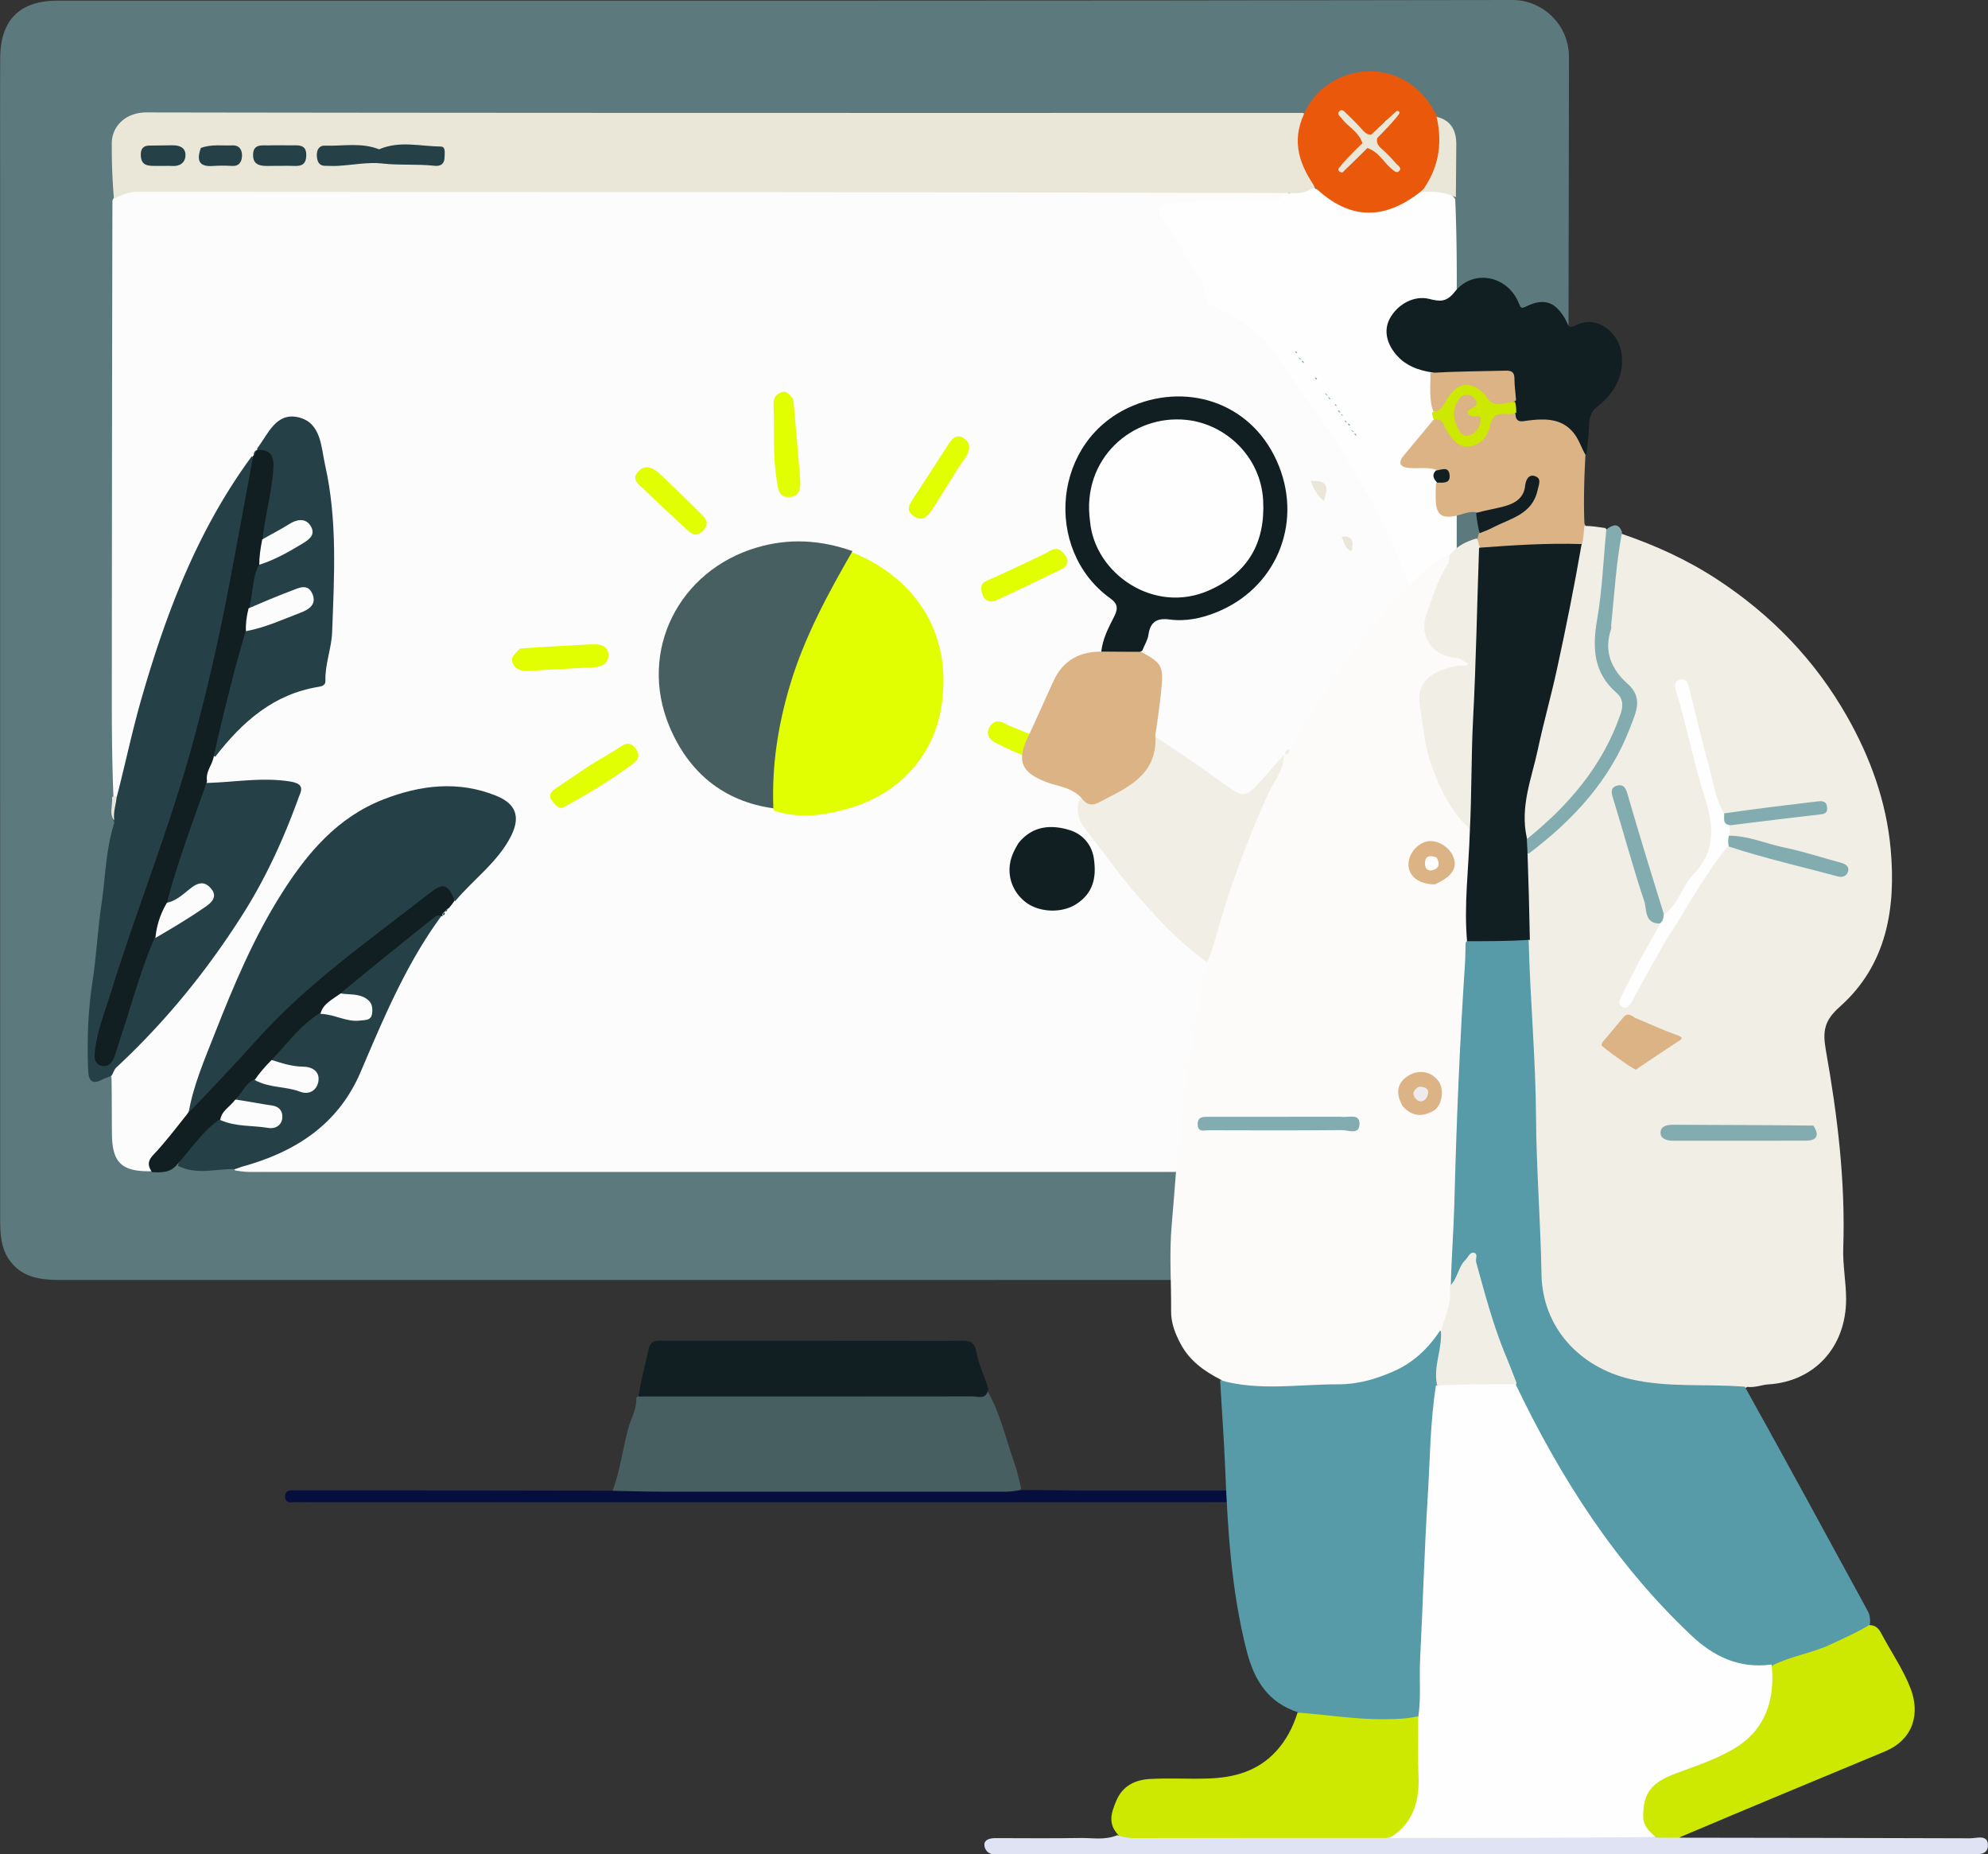 <svg xmlns="http://www.w3.org/2000/svg" width="534" height="498"><rect width="100%" height="100%" fill="#333333" stroke="none"/><path d="M182.2 343.738c-55.473 0-110.505-.008-165.536.004-5.25 0-10.36-.37-13.89-4.996-2.66-3.48-2.735-7.625-2.735-11.762.004-92.886 0-185.773-.004-278.656 0-10.926-.05-21.855.016-32.781C.113 5.32 5.328.172 15.465.172c130.27 0 260.547.07 390.816-.172 7.953-.016 15.188 6.531 15.164 15.348-.25 104.55-.164 209.101-.164 313.652 0 8.938-4.46 13.848-13.355 14.64-1.613.145-3.246.079-4.867.079-73.47.011-146.942.015-220.856.02Zm0 0" style="stroke:none;fill-rule:nonzero;fill:#5c7a7d;fill-opacity:1"/><path d="M295.816 67.996h88.118v193.106h-88.118Zm0 0" style="stroke:none;fill-rule:nonzero;fill:#fcfcfc;fill-opacity:1"/><path d="M164.402 400.742c2.176-5.707 2.856-11.531 4.336-17.117.7-2.637 2.367-5.11 2.168-8.3 2.508-1.919 5.207-1.68 7.852-1.68 25.383-.012 50.762-.012 76.144.003 3.25 0 6.493-.062 10.16-.398 3.649 6.266 5.118 13.172 7.442 19.773.715 2.032 1.2 4.153 1.777 6.586-1.21 3.344-3.883 2.45-6.035 2.454-25.324.066-50.656.042-75.98.042-7.512 0-15.02.008-22.528-.007-1.758-.004-3.558.16-5.336-1.356Zm0 0" style="stroke:none;fill-rule:nonzero;fill:#485f61;fill-opacity:1"/><path d="M265.469 372.883c-.418 3.156-2.645 2.129-4.176 2.129-29.777.047-59.555.023-89.785.027.617-4.21 1.797-8.414 2.707-12.668.597-2.773 2.562-2.297 4.426-2.297 20.433 0 40.867 0 61.304.008 6.032 0 12.059.066 18.082-.02 2.25-.03 3.73.11 4.243 2.989.578 3.25 2.074 6.332 3.199 9.832Zm0 0" style="stroke:none;fill-rule:nonzero;fill:#111f22;fill-opacity:1"/><path d="M163.777 400.344c5.102.097 9.805.258 14.512.261 30.484.02 60.969.012 91.457 0 1.317 0 2.633-.132 4.242-.421 5.875-.102 11.465.105 17.059.113 22.27.023 44.531-.016 66.797-.027 1.031 0 2.074-.07 3.094.035 1.34.14 3.527-.489 3.402 1.629-.11 1.878-2.207 1.484-3.625 1.484-28.16.016-56.324.02-84.488.02l-195.075-.012c-.441 0-.89.047-1.324-.008-1.203-.152-3.078.637-3.234-1.277-.18-2.2 1.754-1.887 3.195-1.891 10.766-.004 21.527 0 32.29.012 17.1.015 34.202.047 51.698.082Zm0 0" style="stroke:none;fill-rule:nonzero;fill:#050e3d;fill-opacity:1"/><path d="M389.176 311.031c-1.86 3.84-5.281 3.703-8.656 3.703-47.352-.004-94.707-.004-142.063-.004-56.945 0-113.887.008-170.828.004-1.469 0-2.942-.109-4.629-.46.352-1.489 1.48-1.837 2.625-2.157 16.715-4.64 27.621-15.328 33.512-31.605 4.316-11.934 10.125-23.168 17.875-33.672.273-.445.379-.621.656-1.059.3-.418.422-.578.95-1.199.546-.605.687-.75 1.038-1.117.79-.797 1.383-1.356 2.117-2.219 3.938-4.613 8.215-8.508 11.766-13.023 2.125-2.696 5.05-5.536 3.336-9.465-1.71-3.922-5.438-5.043-9.398-5.645-20.43-3.113-35.41 5.66-46.934 21.684-11.574 16.094-18.594 34.426-25.367 52.848-1.27 3.453-2.766 6.824-3.766 10.71-1.57 4.735-5.52 7.348-8.078 11.004-1.094 1.559-2.328 2.946-2.7 5.184-7.98.144-10.48-2.3-10.562-10.004-.05-4.871-.023-9.742-.113-15.02-.773-3.156 1.45-4.394 2.934-5.84 10.289-9.988 19.367-20.98 27.504-32.769 7.48-10.844 13.414-22.504 17.976-34.855 1.5-4.055.996-4.97-3.371-5.36-4.543-.402-9.113-.496-13.652.192-1.895.285-3.782.718-5.887-.442-1.512-2.793-.16-4.879 1.16-7.308 4.668-5.774 9.246-11.082 15.422-14.836 3.457-2.098 7.09-3.586 10.918-4.621 2.152-.582 3.156-1.692 3.477-3.895 1.757-11.937 2.82-23.855 1.855-35.98-.617-7.79-.883-15.575-3.309-23.055-2.992-9.223-6.468-9.922-12.964-2.707-.395.441-.75.906-1.305 1.644-.332.45-.465.63-.797 1.075a30.3 30.3 0 0 0-1.137 1.629c-.3.468-.422.652-.742 1.109-11.633 16.45-19.453 34.355-25.488 53.137-3.61 11.238-6.774 22.578-9.07 34.16-.172.879-.465 1.707-1.192 2.715-.613.554-1.047.668-1.816.418-.336-8.317-.434-16.438-.434-24.559.016-45.043.059-90.086.16-135.539 1.25-2.59 3.238-3.363 5.563-3.562 2.058-.176 4.125-.13 6.191-.13 98.254-.003 196.508-.003 294.766.005 2.504 0 5.02-.149 7.886.437 2.485 1.445 2.153 2.656.086 3.523-1.66.7-3.484.454-5.246.485-7.062.12-14.136-.344-21.168.808-2.55.418-3.035 1.313-1.656 3.434 2.414 3.703 4.969 7.32 7.305 11.074 1.394 2.239 2.992 4.45 2.347 7.68-.55.98-1.207 1.293-1.89 1.586-5.59 2.394-7.809 5.34-7.051 11.16 1.121 8.617.871 17.285 2.02 25.95 3.492 26.261 11.14 50.777 25.91 72.991 12.246 18.41 25.531 36.047 38.707 53.774 2.515 3.387 5.761 6.36 6.941 11.012.117 7.402.059 14.511-.328 21.855-3.527-1.05-4.266-4.344-5.93-6.82-15.144-22.52-27.78-46.594-42.722-69.246-8.723-13.223-18.801-25.317-30.34-36.172-3.23-3.043-5.68-2.54-7.27 1.695-2.379 6.328-2.914 12.883-1.976 19.598 2.652 18.914 9.484 36.437 17.668 53.515 1.34 2.793 2.925 5.48 4.105 8.332 1.445 3.489 3.719 4.118 7.067 2.942 4.753-1.676 9.16-4.04 13.57-6.422 1.289-.695 2.437-1.676 4.285-1.918 2.633.46 3.766 2.074 4.465 4.484-2.469 8.723-8.527 14.258-15.461 18.868-1.746 1.164-1.64 1.3-.563 2.742 9.372 12.597 21.5 22.144 34.11 31.175 5.762 4.125 11.992 7.528 17.586 12.344Zm0 0" style="stroke:none;fill-rule:nonzero;fill:#fcfcfc;fill-opacity:1"/><path d="M346.328 51.836c-103.316-.246-206.308-.242-309.3-.313-2.344 0-4.227.696-6.423 1.872a167.123 167.123 0 0 1-.578-14.993c.028-4.41 3.645-8.222 9.336-8.21 103.367.175 206.727.128 310.5.132.48.125.645.266.621.367-1.582 7.07.25 13.622 2.938 20.38-2.176 2.21-4.438 2.007-7.094.765Zm0 0" style="stroke:none;fill-rule:nonzero;fill:#eae7d9;fill-opacity:1"/><path d="M344.754 52.21c2.402-.71 4.832.255 7.273-1.444 1.532-.442 2.457.449 3.438 1.187 7.918 5.98 15.836 6.48 23.758.008.484-.395 1.027-.676 1.93-1.066 3.656-.465 7.046-1.2 9.742 2.593.28 7.02.418 14.047.414 21.075.003 44.8-.02 89.605-.075 134.863-3.308-1.016-2.59-4.363-2.89-7.082-2.813-25.574-9.188-49.828-22.453-71.938-.887-1.437-1.45-2.676-2.293-4.09-.262-.441-.364-.62-.782-1.296l-.765-1.22a15.616 15.616 0 0 1-.543-.964 15.926 15.926 0 0 0-.656-1.152c-.375-.586-.473-.727-.707-1.079a13.85 13.85 0 0 1-.497-.886 13.74 13.74 0 0 0-.609-1.067c-.262-.406-.539-.797-.668-.996a17.2 17.2 0 0 1-.488-.812 4.937 4.937 0 0 0-.844-1.121 8.524 8.524 0 0 1-.96-1.094c-.247-.344-.345-.488-.755-1.047a24.501 24.501 0 0 1-1.082-1.527c-.62-1.047-1.074-1.868-1.762-2.88a16.265 16.265 0 0 0-1.082-1.347c-1-1.11-1.636-2.14-2.441-3.418-.266-.426-.367-.594-.793-1.258-.43-.656-.539-.824-.812-1.23-.278-.41-.387-.574-.668-.984a17.491 17.491 0 0 0-1.168-1.403c-5.082-9.11-12.395-14.504-21.47-17.933.153-4.25-2.066-7.094-3.862-10.102-2.465-4.129-4.883-8.3-7.543-12.273-2.22-3.313-1.637-4.11 2.093-4.57 8.91-1.106 17.825-.774 26.743-.887 1.148-.016 2.488.382 3.277-1.56Zm0 0" style="stroke:none;fill-rule:nonzero;fill:#fefefe;fill-opacity:1"/><path d="M31.36 214.05c2.312-8.933 4.124-17.655 6.574-26.198 6.644-23.157 15.132-45.516 29.707-65.329 1.457.97 1.277 2.305 1.046 3.618-4.05 22.777-8.41 45.476-14.226 67.89-6.387 24.59-15.86 48.153-23.398 72.356a368.21 368.21 0 0 0-3.711 12.738c-.438 1.613-1.473 4.121.507 4.664 1.973.543 2.414-2.21 2.891-3.762a807.345 807.345 0 0 1 7.57-23.582c.473-1.398.883-2.816 2-4.27 4.153-2.8 8.125-5.292 11.989-7.956.968-.664 1.996-1.254 2.765-2.164.715-.848 1.086-1.817.336-2.793-.789-1.028-1.816-.727-2.785-.246-1.184.597-2.21 1.437-3.352 2.105-1.359.793-2.62 2.027-4.632.93-1.196-2.578.07-4.598.773-6.637 2.5-7.242 5.148-14.437 7.465-21.746.402-1.277.937-2.488 2.437-3.398 7.805-.188 15.18-1.625 22.778-.36 4.07.676 2.676 2.73 2.113 4.285-3.96 10.97-8.766 21.54-15.043 31.422-9.594 15.121-20.8 28.88-33.926 41.067-.504.468-.73 1.238-1.222 2.144-.961.55-1.848.719-2.61 1.117-2.445 1.282-3.574.489-3.699-2.16-.375-8.035-.09-16.012 1.113-23.992 1.07-7.063 1.438-14.23 2.477-21.297 1.043-7.062 1.105-14.289 3.398-21.504-.566-2.504-.652-4.62.664-6.941Zm358.226 97.06c-11.582-6.239-22.063-13.868-32.246-21.926-7.727-6.114-14.559-13.114-20.723-20.774-1.21-1.508-2.316-2.598.653-4.285 6.953-3.941 12.199-9.766 15.613-17.418 2.558-.512 3.265 1.379 4.285 2.711 10.531 13.77 19.844 28.371 29.187 42.953 1.563 2.438 4.055 4.352 4.56 7.777-.044 3.786 1.241 7.473-1.33 10.961Zm-270.879-65.313c-9.629 13.035-15.656 27.656-21.883 42.187-6.035 14.079-17.55 21.41-31.742 25.317-.562.148-1.086.43-1.965.664-5.238-.086-10.226 1.629-15.34-.86 1.782-5.835 5.817-9.878 11.121-13.093 3.852.949 7.465 1.324 11.106 1.508 1.562.078 3.691.597 3.933-1.532.235-2.031-1.972-2.172-3.476-2.558-2.113-.54-4.309-.723-6.629-1.715-.723-3.215 1.227-4.758 3.734-6.235 4.032.543 8.032 1.329 11.97 2.356 1.741.445 3.91.781 4.335-1.578.39-2.145-1.73-2.367-3.3-2.719-2.434-.543-4.97-.758-7.325-2.488-.629-1.13-.5-2.035.129-2.676 3.73-3.8 6.953-8.152 11.945-11.016 3.184-.484 5.711 1.082 8.453 1.317 1.637.137 3.965.898 4.368-1.473.379-2.21-1.84-2.621-3.551-3.047-.707-.172-1.438-.261-2.39-.715-1.5-1.945-.15-2.91.98-3.808 7.257-5.801 14.8-11.227 21.836-17.301 1.02-.875 2.18-1.586 3.691-.535Zm0 0" style="stroke:none;fill-rule:nonzero;fill:#254147;fill-opacity:1"/><path d="M381.73 51.375c-9.988 7.926-19.226 7.64-28.277-.84-4.367-6.16-6.617-12.414-3.203-19.875 5.879-13.941 27.156-16.703 35.473.086 3.816 7.133 2.214 15.516-3.993 20.629Zm0 0" style="stroke:none;fill-rule:nonzero;fill:#ea580c;fill-opacity:1"/><path d="M85.93 272.05c-5.176 3.231-8.535 7.93-12.621 12.235-1.121 2.45-2.547 4.27-4.95 5.578-2.379 1.051-3.097 3.285-4.746 5.035-.593 2.676-2.617 3.891-4.441 5.579-4.817 3.285-7.719 8.007-11.574 12.226-1.828 2.258-4.102 2.215-6.762 2.082-1.168-1.664-1.238-2.969.305-4.594 3.214-3.375 6.047-7.117 9.129-10.996 5.042-7.648 11.542-13.652 17.406-20.215 13.926-15.57 30.969-27.476 47.304-40.203 3.832-2.984 6.297-1.937 7.172 3.059-.586.8-.972 1.36-1.57 2.05-.496.243-.746.407-1.023.844-.059.215-.227.07-.149.149-.258.156-.527.332-.594.84.125.219.07.344.012.375-.976-.559-1.707-.114-2.426.457-8.156 6.535-16.32 13.062-24.547 19.883-1.34 2.671-3.503 4.07-5.925 5.617Zm0 0" style="stroke:none;fill-rule:nonzero;fill:#111f22;fill-opacity:1"/><path d="M381.797 51.582c4.355-5.875 5.89-12.46 4.086-20.203 3.887.883 5.36 3.7 5.293 7.621-.074 4.52-.031 9.043-.117 13.984-2.778-1.324-5.758-1.687-9.262-1.402ZM31.344 213.754c-.055 2.062-.996 4.027-.66 6.527-1.403-1.578-.434-3.765-.57-6.183.386-.364.695-.356 1.23-.344Zm0 0" style="stroke:none;fill-rule:nonzero;fill:#eae7d9;fill-opacity:1"/><path d="M122.254 242.023c-2.016-4.742-3.149-5.07-6.984-2.066-16.008 12.516-32.75 24.16-46.426 39.438-5.864 6.55-11.922 12.925-18.18 19.445 1.258-7.36 4.29-14.309 7.035-21.3 5.094-12.966 10.492-25.83 18-37.661 6.871-10.832 14.95-20.399 27.313-25.2 9.949-3.867 20.097-5.097 30.304-.96 5.29 2.148 6.524 5.648 3.985 10.742-3.504 7.012-9.992 11.531-15.047 17.562Zm0 0" style="stroke:none;fill-rule:nonzero;fill:#254147;fill-opacity:1"/><path d="M228.895 148.313c17.851 7.242 27.25 22.906 23.863 42.125-2.121 12.003-10.63 23.085-26.285 27.09-6.141 1.57-12.133 2.238-18.532.21-2.214-4.617-1.59-9.3-1.101-13.718 2.18-19.68 9.476-37.543 20.101-54.133.403-.617.954-1.117 1.954-1.575Zm0 0" style="stroke:none;fill-rule:nonzero;fill:#e1ff01;fill-opacity:1"/><path d="M228.992 148c-6.691 11.598-13.015 23.281-16.836 36.145-3.148 10.601-4.883 21.406-4.422 32.933-13.558-1.879-22.875-9.805-27.976-22.125-8.352-20.187 2.617-41.758 23.539-47.918 8.648-2.539 17.035-2.07 25.695.965Zm0 0" style="stroke:none;fill-rule:nonzero;fill:#485f61;fill-opacity:1"/><path d="M69.281 121.11c-.199-.422-.25-.614-.172-.712 2.926-3.87 5.059-9.765 11.086-8.324 6.118 1.465 6.047 8.031 7.137 12.844 3.332 14.777 2.438 29.828 1.887 44.82-.164 4.418-1.957 8.617-1.805 13.094.04 1.102-.8 1.453-1.746 1.606-12.117 1.921-20.52 9.324-27.86 18.804-1.406-.8-1.34-2.004-1.038-3.148 2.503-9.66 4.878-19.352 7.148-29.063.129-.57.547-1.035 1.168-1.73 3.527-1.98 7.238-2.528 10.621-3.985 1.352-.59 2.707-1.175 4.031-1.816 1.317-.64 3.11-1.344 2.477-3.11-.695-1.937-2.485-.921-3.82-.535-1.418.407-2.707 1.165-4.07 1.711-2.313.922-4.563 2.118-7.423 1.649-1.093-4.078-.144-7.664 1.567-11.43 3.476-2.578 7.504-3.422 10.781-5.707 1.27-.883 3.543-1.66 2.719-3.469-.977-2.136-3.012-.84-4.614-.191-2.253.91-4.117 3.008-7.093 1.988-.559-4.738.535-9.02 1.328-13.36.62-3.425 1.61-7.108-2.309-9.937Zm0 0" style="stroke:none;fill-rule:nonzero;fill:#254147;fill-opacity:1"/><path d="M66.05 169.309c-1.952 6.425-3.554 12.699-5.128 18.984-1.192 4.762-2.348 9.535-3.469 14.66-.355 2.484-2.289 4.14-1.836 6.86-3.746 10.707-7.672 21.019-10.633 32.015-.011 3.766-1.449 6.688-3.336 9.781-3.8 8.758-6.156 17.68-9.043 26.422-.644 1.946-1.207 3.922-1.914 5.848-.535 1.469-1.515 2.68-3.253 2.375-1.833-.324-2.145-1.86-2-3.434.53-5.754 2.742-11.074 4.425-16.515 6.875-22.2 15.637-43.793 21.77-66.211a549.715 549.715 0 0 0 9.55-41.067c2.301-11.941 4.47-23.906 6.758-36.218-.007-.371.016-.336 0-.348.434-.324.477-.84.832-1.438.204-.136.215-.222.258-.21 3.492-.149 4.63 1.515 4.406 4.886-.402 6.14-2.039 12.067-2.847 18.489 1.058 2.75.457 4.98-.942 7.37-1.945 3.57-1.597 7.356-2.609 11.208.527 2.453.754 4.507-.988 6.543Zm207.52 57.117c3.914-4.852 9.035-4.965 13.825-3.473 3.171.988 5.867 3.649 6.437 7.64.719 5.032-.152 9.247-4.738 12.208-3.977 2.566-10.266 2.293-13.938-.797-3.754-3.156-4.992-8.078-3.136-12.586.386-.945.863-1.848 1.55-2.992Zm0 0" style="stroke:none;fill-rule:nonzero;fill:#111f22;fill-opacity:1"/><path d="M213.086 107.203c.637 6.988 1.238 13.977 1.8 20.969.188 2.414.325 5.168-2.972 5.312-3.012.13-2.922-2.507-3.293-4.734-1.11-6.57-.531-13.195-.84-19.785-.062-1.36.121-2.582 1.516-3.383 1.808-1.031 2.676.273 3.789 1.621Zm-54.344 98.152c2.883-1.77 5.582-3.23 8.11-4.94 1.558-1.056 2.668-.872 3.785.48 1.129 1.367 1.168 2.878-.196 3.898-5.933 4.45-12.273 8.285-18.765 11.844-1.7.933-2.746-.746-3.551-1.825-.832-1.109-.152-2.218.957-2.96 3.133-2.102 6.27-4.2 9.66-6.497Zm-19.008-31.203c6.516-.457 12.696-.785 18.875-1.101 2.168-.113 4.63.07 4.809 2.644.18 2.688-2.05 3.47-4.527 3.567-5.594.234-11.184.597-16.778.902-1.683.09-3.273-.074-4.23-1.738-1.13-1.965.578-2.918 1.851-4.274Zm130.84 20.5c5.785 2.418 11.313 4.582 16.77 6.91 1.41.602 2.203 1.989 1.676 3.606-.633 1.941-2.16 2.258-3.915 1.644-6.023-2.109-11.953-4.425-17.652-7.312-1.828-.926-2.7-2.367-1.664-4.23 1.05-1.887 2.75-1.918 4.785-.618Zm6.645-44.293c1.84-.945 3.457-1.62 4.957-2.492 1.969-1.144 3.156.164 4.05 1.414 1.004 1.41.497 2.817-1.136 3.598-5.875 2.832-11.727 5.715-17.664 8.41-1.469.668-3.051-.02-3.551-1.656-.402-1.313-.73-2.848 1.191-3.68 3.993-1.726 7.914-3.601 12.153-5.594Zm-20.274-23.968c-2.347 3.714-4.43 7.21-6.66 10.613-1.203 1.844-2.758 3.238-5.07 1.453-1.98-1.527-.903-3.05.074-4.547 3.086-4.754 6.195-9.496 9.254-14.265 1.105-1.727 2.355-3.434 4.52-1.836 1.843 1.359 1.457 3.293.25 5.054-.739 1.078-1.446 2.18-2.368 3.528Zm-78.71 1.808c3.507 3.395 6.855 6.512 10.058 9.77 1.203 1.219 2.441 2.523.586 4.496-1.824 1.933-3.074.984-4.445-.29-3.918-3.632-7.856-7.241-11.688-10.964-1.172-1.137-3.14-2.383-1.473-4.402 1.665-2.012 3.614-1.493 5.422-.012.453.371.88.785 1.54 1.402Zm0 0" style="stroke:none;fill-rule:nonzero;fill:#e1ff01;fill-opacity:1"/><path d="M68.695 120.883c.098.472-.086.933-.52 1.484-.09-.441.071-.965.52-1.484Zm50.442 124.957c-.18-.203-.168-.504.097-.844.375.262.317.527-.097.844Zm.601-.934c-.113-.238.012-.527.383-.847.117.242-.016.523-.383.847ZM101.836 40.098c5.523-2.387 11.113-.79 16.566-.743 1.391.012 1.02 1.872 1 2.989-.03 1.695-1.097 2.355-2.632 2.183-4.72-.527-9.461-.078-14.25-.632-3.508-.41-7.782.414-11.715.648-1.172.07-2.348-.004-3.524-.016-1.836-.02-2.125-1.562-2.18-2.742-.058-1.262.426-2.742 2.208-2.676 4.765.188 9.597-.941 14.527.989Zm-29.188 4.457c-2.625.09-4.746-.117-4.668-3.063.079-2.945 2.446-2.39 4.262-2.449 2.352-.082 4.711.027 7.067-.02 1.937-.043 3.02.559 2.96 2.762-.058 2.125-1.05 2.848-3.03 2.781-2.06-.07-4.118-.011-6.587-.011Zm-28.675.004c-1.711-.04-3.067.109-4.332-.172-1.532-.336-1.86-1.668-1.817-3.098.043-1.434.793-2.156 2.18-2.191 2.047-.051 4.094-.02 6.144-.082 2-.059 3.754.597 3.672 2.75-.07 1.945-1.59 2.996-3.699 2.8-.582-.058-1.172-.007-2.148-.007Zm9.984-4.829c2.914-1.062 5.695-.566 8.453-.683 1.992-.086 2.621 1.316 2.598 2.766-.024 1.421-.617 2.851-2.625 2.75-1.746-.09-3.508-.106-5.254.015-3.555.246-4.441-1.379-3.172-4.848Zm0 0" style="stroke:none;fill-rule:nonzero;fill:#254147;fill-opacity:1"/><path d="M356.64 106.262c-.18.031-.433-.176-.75-.63.184-.03.426.184.75.63Zm.758.918c-.265.113-.46-.07-.66-.524.18-.035.418.133.66.524Zm1.622 1.808c-.184.094-.329-.02-.512-.304.195-.196.387-.11.512.304Zm1.007 1.774c-.226.101-.433-.086-.648-.528.226-.117.457.055.648.528Zm.657.87c-.153.063-.293-.07-.465-.37.164-.102.336.008.465.37Zm-6.899-9.757c-.223.113-.398-.027-.605-.371.242-.219.472-.113.605.371Zm8.012 11.563c-.188.093-.402-.07-.649-.504.18-.086.395.086.649.504Zm.863.835c-.238.114-.426-.046-.637-.43.247-.195.485-.066.637.43Zm1.02 1.766c-.18.05-.422-.125-.739-.508.172-.047.426.121.739.508Zm.68.898c-.22.083-.395-.085-.567-.492.227-.12.434.035.566.493Zm-14.102-19.496c-.235.098-.426-.074-.613-.507.242-.141.46.02.613.507Zm-.73-.906c-.176.05-.423-.12-.75-.504.167-.043.429.114.75.504Zm-1.09-1.738c-.204.11-.364-.02-.56-.328.22-.215.427-.121.56.328Zm0 0" style="stroke:none;fill-rule:nonzero;fill:#79aeb9;fill-opacity:1"/><path d="M366.25 173.352c2.352.921 1.645 3.8 3.41 5.535a205.006 205.006 0 0 1-6.601 10.015c-1.004 1.43-2.016 3.118-4.23 1.868-2.216-1.25-2.142-3.473-1.071-4.989 2.84-4.02 4.523-8.836 8.492-12.43Zm-7.379-16.059c1.156 1.672 2.05 3.46 2.984 5.543-3.156 1.277-4.984 4.129-7.578 5.953-1.761 1.238-3.601 2.7-5.351.688-1.895-2.184-.274-4.106 1.5-5.575 2.683-2.218 5.449-4.332 8.445-6.609Zm-14.012-25.426c1.95 1.176 2.387 3.184 3.493 5.09-3.11 1.219-5.977 2.867-8.907 4.438-1.593.859-3.656 1.574-5-.54-1.52-2.39.032-3.77 1.977-4.796 2.676-1.41 5.402-2.735 8.437-4.192Zm7.477 13.735c2.223 1.05 2.73 3.289 3.61 5.675-2.458 1.696-4.934 3.192-7.544 4.41-1.566.731-3.66 1.286-4.691-.582-.957-1.722-.652-3.574 1.512-4.765 2.398-1.324 4.625-2.961 7.113-4.738ZM41.754 251.895c.297-3.235 1.238-6.325 3.07-9.426 2.895-.672 4.754-2.735 6.781-4.215 2.262-1.645 3.829-1.215 5.22.547 1.675 2.12-.177 3.71-1.606 4.699-4.27 2.965-8.746 5.637-13.465 8.395Zm282.055-46.645c2.03 1.04 3.105 2.969 3.699 5.535-1.801.871-2.7 3.047-4.832 2.977-1.406-.047-3.074.422-3.762-1.36-.57-1.48-.215-2.804 1.145-3.824 1.265-.957 2.453-2.016 3.75-3.328Zm-7.309-12.16c2.813.16 2.516 2.746 3.852 4.383-.528 1.613-1.907 1.418-2.93 1.718-2.34.688-5.137 1.551-5.867-1.984-.754-3.652 1.992-3.879 4.945-4.117Zm0 0" style="stroke:none;fill-rule:nonzero;fill:#fcfcfc;fill-opacity:1"/><path d="M355.637 134.535c-1.64-1.238-2.739-3.082-3.586-5.422 4.347.067 4.941.93 3.586 5.422Zm7.386 13.445c-1.855-.535-1.859-2.289-2.668-3.859 2.782-.367 3.403 1.223 2.668 3.86Zm0 0" style="stroke:none;fill-rule:nonzero;fill:#eae7d9;fill-opacity:1"/><path d="M68.418 290.047c1.2-1.809 2.727-3.555 4.535-5.383 2.906.906 5.55 1.762 8.402 1.79 2.551.019 4.547 1.288 4.18 3.874-.34 2.367-2.39 3.836-4.933 2.856-3.856-1.489-8.2-.946-12.184-3.137Zm-9.258 10.738c.34-2.508 2.602-3.5 4.047-5.492 3.453.453 6.621 1.148 9.824 1.586 2.043.281 2.906 1.574 2.809 3.238-.13 2.133-1.93 3.117-3.797 2.793-4.188-.726-8.563-.23-12.883-2.125Zm26.922-28.515c.625-2.649 3.086-3.79 5.406-5.465 2.414.355 4.63.02 6.668 1.234 1.7 1.008 1.992 2.3 1.809 4.004-.219 2.086-1.754 1.844-3.23 2.031-3.645.477-6.782-1.683-10.653-1.804Zm0 0" style="stroke:none;fill-rule:nonzero;fill:#fcfcfc;fill-opacity:1"/><path d="M366.21 39.418c-.667-3.777-3.91-5.125-5.788-7.578-.43-.559-1.29-1.145-.797-1.793.809-1.063 1.55-.012 2.105.504a77.153 77.153 0 0 1 4.262 4.347c.953 1.063 1.867 1.793 3.535.688.52-.074.754-.086.977.254-1.082 1.805-.73 2.941.594 4.094 1.425 1.246 2.726 2.644 3.98 4.062.473.535 1.684 1.172.613 2.05-.617.505-1.289-.214-1.859-.683-2.21-1.82-3.531-4.644-6.652-5.652-.504.07-.758.074-.97-.293Zm0 0" style="stroke:none;fill-rule:nonzero;fill:#eae7d9;fill-opacity:1"/><path d="M359.48 45.652c.215-1.675 12.227-12.625 15.524-15.734.586-.398.785.133.922.23.812.567-14.328 15.274-15.281 16.09-.508.137-.957-.23-1.165-.586Zm0 0" style="stroke:none;fill-rule:nonzero;fill:#eae7d9;fill-opacity:1"/><path d="M360.922 44.758c.183-1.113.433-1.781 1.535-2.078.504-.075.734-.086.953.246-.45.883-.89 1.418-1.566 2.054-.48.118-.719.125-.922-.222Zm0 0" style="stroke:none;fill-rule:nonzero;fill:#eae7d9;fill-opacity:1"/><path d="M361.457 44.902c-.262.922-.809 1.809-1.672 1.106-.793-.645.145-1.074.906-1.531.387.027.504.136.766.425Zm3.004-3.695c.16-1.117.281-1.875 1.504-2.11.394.06.515.173.797.485-.274.703-.707 1.211-1.38 1.836-.472.125-.714.137-.921-.215Zm0 0" style="stroke:none;fill-rule:nonzero;fill:#eae7d9;fill-opacity:1"/><path d="M364.996 41.352c-.281.687-.719 1.195-1.375 1.812-.344.008-.46-.094-.734-.371-.02-.926.195-1.621 1.347-1.883.38.043.496.153.762.442Zm6.543-7.23c.18-1.122.356-1.84 1.535-2.083.39.05.508.156.781.453-.277.703-.71 1.227-1.382 1.86-.485.125-.73.132-.934-.23Zm0 0" style="stroke:none;fill-rule:nonzero;fill:#eae7d9;fill-opacity:1"/><path d="M369.969 35.703c-.016-.926.242-1.59 1.344-1.883.386.047.503.153.773.457-.281.696-.715 1.196-1.375 1.809-.34 0-.461-.102-.742-.383Zm0 0" style="stroke:none;fill-rule:nonzero;fill:#eae7d9;fill-opacity:1"/><path d="M66.066 169.508c-.109-2 .157-3.95.7-6.14 4.027-1.747 7.761-3.294 11.539-4.735 1.953-.742 4.304-2.012 5.566.754 1.309 2.87-.84 4.285-3.129 5.152-4.726 1.785-9.316 3.957-14.676 4.969Zm3.582-17.84c-.023-2.09.297-4.277.782-6.79 2.64-1.523 5.082-2.75 7.425-4.23 1.688-1.062 4.125-1.683 5.532.508 1.472 2.301-.11 3.614-2.117 4.817-3.622 2.175-7.243 4.293-11.622 5.695Zm0 0" style="stroke:none;fill-rule:nonzero;fill:#fcfcfc;fill-opacity:1"/><path d="M435.523 143.332c9.122 3.106 17.704 7.012 25.672 12.23 14.543 9.52 26.297 21.641 34.914 36.79 6.32 11.109 10.602 22.996 11.746 35.656 1.438 15.86-1.011 31.105-13.636 42.336-4.168 3.707-4.7 6.48-3.766 11.742 3.117 17.508 5.277 35.187 4.664 53.062-.16 4.582.762 9.094.77 13.692.02 12.95-8.535 22.18-20.895 22.945-1.781.113-3.5.91-5.66.676-2.691 1.789-5.457 1.23-8.004.914-4.34-.55-8.676-.613-13.015-.523-8.52.171-16.215-2.372-23.133-7.18-8.563-5.95-11.965-14.781-12.23-24.719-.262-10.02-.184-20.058-.915-30.058-1.137-15.422-.223-30.918-1.992-46.313-.43-3.715-.137-7.488-.098-11.566.121-7.594-.273-14.84-.515-22.395 1.297-3.11 3.933-4.543 6.12-6.387 10.274-8.648 18.028-19.023 22.528-31.789 1.05-2.988.781-5.36-1.258-7.68-.797-.902-1.457-1.93-2.285-2.808-2.75-2.914-3.457-6.129-3.066-10.254.754-7.914 1.785-15.797 2.535-23.71.152-1.555.445-3.11 1.52-4.661Zm0 0" style="stroke:none;fill-rule:nonzero;fill:#f1eee5;fill-opacity:1"/><path d="M346.344 201.363c4.375-7.547 8.765-14.847 13.746-21.773 5.129-7.125 10.5-14.09 16.648-20.328 3.664-3.719 7.227-7.758 12.278-10.246 1.476 1.367.746 2.664.078 3.976-1.973 3.887-3.66 7.895-4.88 12.078-1.612 5.54.24 8.813 5.817 10.407.465.132-.11-.055.352.085 1.789.551 4.515.66 4.433 2.848-.07 1.8-2.765 1.352-4.316 1.672-6.7 1.363-8.586 4.41-7.855 11.332 1.253 11.867 5.27 22.496 12.949 32.031.07 9.79-1.207 19.239-.914 29.075.472 5.792-.41 11.21-.832 16.605-.844 10.727-.317 21.48-1.239 32.203-1.203 13.953-.988 27.985-1.695 42.293-.8 4.809-.582 9.531-3.254 13.871-6.953 10.957-17.226 14.914-29.324 15.25-3.73.102-7.445.055-11.168.574-5.18.72-10.324-.312-15.461-.882-1.309-.145-2.59-.606-3.734-1.887-4.625-2.352-8.45-5.172-10.817-9.59-1.472-2.75-2.613-5.602-2.586-8.844.067-7.734-.52-15.515.164-23.187.817-9.192 1.352-18.406 2.442-27.59 1.23-10.367 2.851-20.645 4.672-30.906.668-3.77 1.433-7.524 2.164-11.578.465-6.036 2.695-11.297 4.445-16.676 4.227-12.988 8.828-25.836 15.785-37.688.235-.402.301-.918.645-1.593.152-.235.156-.22.148-.223.39-.379.785-.766 1.309-1.309Zm0 0" style="stroke:none;fill-rule:nonzero;fill:#fcfbf9;fill-opacity:1"/><path d="M389.71 345.262c.153-7.375.75-14.711.946-22.051.559-21.473 1.426-42.926 2.852-64.352.12-1.804.09-3.62.18-5.757 1.414-1.672 3.175-1.543 4.828-1.47 3.949.18 7.957-.687 12.101.891.395 15.938 1.875 31.586 1.977 47.309.086 14.113 1.226 28.219 1.465 42.356.246 14.28 10.203 25.035 24.078 28.226 10.02 2.305 20.156 1.176 30.55 1.996 11.211 20.121 22.083 40.192 33.008 60.227.57 1.047.684 2.008.614 3.383-.907 2.53-3.09 3.207-4.997 4.156-6.5 3.246-13.398 5.43-20.636 7.465-8.367 1.609-15.242-1.13-21.281-6.278-7.649-6.515-14.317-13.972-20.387-21.96-9.14-12.028-17.305-24.673-24.117-38.176-1.47-2.91-2.774-5.891-4.102-9.16-4.316-10.114-8.098-20.122-10.414-30.637-.215-.977-.14-2.582-1.336-2.692-1.098-.097-1.379 1.477-2.023 2.317-1.051 1.379-1.016 3.55-3.305 4.207Zm-61.968 25.386c10.48 3.008 21.172 1.082 31.781 1.118 5.262.015 10.13-1.438 14.836-3.5 5.215-2.286 9.211-6.036 12.454-10.907 1.554 1.243 1.199 2.829.964 4.364-.488 3.207-1.172 6.39-1.093 9.996-1.286 11.703-1.184 23.172-2.399 34.543-.27 2.523-.445 5.039-.398 7.566.258 14.824-1.727 29.57-1.524 44.387.012.726-.148 1.441-.566 2.426-1.547 1.683-3.371 1.925-5.164 2.046-8.582.606-17.059-.53-25.528-1.683-.718-.098-1.382-.414-2.218-1.082-8.418-2.637-12.047-8.91-14.012-16.55-4.18-16.29-5.121-32.954-5.805-49.653-.316-7.59-.894-15.168-1.328-23.07Zm0 0" style="stroke:none;fill-rule:nonzero;fill:#579aa8;fill-opacity:1"/><path d="M348.543 459.914c8.047.606 15.945 1.922 23.973 1.781 2.636-.047 5.254-.082 8.105-.734 2.074.918 1.672 2.648 1.7 4.117.085 4.68.218 9.375-.02 14.05-.324 6.454-2.473 11.977-9.094 15.126-1.969.617-3.664.55-5.352.55-20.261.009-40.52.024-60.785-.019-2.23-.004-4.656.465-6.59-1.894-3.062-3.164-1.933-6.176-.636-9.274 1.699-4.058 5.09-5.644 9.043-5.863 5.164-.29 10.363.039 15.535-.121 6.976-.215 13.426-1.926 18.363-7.34 2.688-2.938 4.488-6.36 5.758-10.379Zm127.504-12.64c5.105-2.579 10.61-3.278 15.605-5.626 3.461-1.625 6.961-3.132 10.457-5.242 1.664.063 2.5.871 3.184 2.172 2.629 5.008 5.957 9.735 7.95 14.973 2.421 6.375 1.019 13.496-7.005 16.84-18.207 7.578-36.422 15.125-54.789 22.91-1.945 1.933-4.078 1.297-6.437 1.015-6.551-4.718-5.895-13.25 1.136-17.28 3.461-1.99 7.27-3.329 11.032-4.571 11.3-3.738 18.086-10.809 18.187-23.235.004-.609.184-1.19.68-1.957Zm0 0" style="stroke:none;fill-rule:nonzero;fill:#cde801;fill-opacity:1"/><path d="M344.824 202.777c.137 3.934-2.578 6.899-4.144 10.32-6.016 13.169-10.89 26.739-14.715 40.7-.41 1.5-1.024 2.95-1.746 4.59-8.145-5.809-14.754-13.14-21.082-20.711-3.848-4.602-7.235-9.586-11.016-14.246-2.176-2.684-3.398-5.383-2.039-9.102 7.652 1.328 17.645-5.488 19.145-13.344.195-1.047.097-2.164.941-3.254 6.477 4.247 12.8 8.543 18.977 13.047 4.687 3.418 5.421 3.489 9.351-.828 2.09-2.304 4.074-4.707 6.328-7.172Zm0 0" style="stroke:none;fill-rule:nonzero;fill:#f1eee5;fill-opacity:1"/><path d="M384.492 99.992c-3.629-.605-6.656-1.734-9.055-4.293-2.996-3.203-3.82-6.941-2.148-10.101 2.074-3.914 6.598-6.36 10.66-5.313 2.805.719 4.602.903 6.813-1.914 4.847-6.172 14.09-4.465 17.148 2.922.63 1.516.692 1.66 2.121.969 4.844-2.344 7.961-1.164 10.645 3.86.594 1.108.57 2.335 2.61 1.245 5.39-2.875 11.616 1.61 12.327 7.906.657 5.77-2.054 10.352-6.332 13.747-1.898 1.507-2.37 2.906-2.422 5.027-.062 2.531-.421 5.055-.707 7.894-1.214.36-1.847-.41-2.183-1.32-2.29-6.246-7.106-7.57-13.035-6.789-1.957.258-3.957.61-4.485-2.46-.16-1.313-.101-2.333-.113-3.657-.098-.903-.121-1.504-.203-2.094-.649-4.648-.887-4.754-5.68-4.914-5.226-.184-10.504.645-15.96-.715Zm-88.68 75.23c.305-3.73 2.04-6.78 3.551-9.816 1.168-2.347.555-3.504-1.148-4.73-18.04-12.98-15.664-42.723 6.191-51.754 15.149-6.262 32.531-.48 39.176 16.36 6.223 15.769-1.027 32.761-16.766 39.124-4.023 1.63-8.289 2.555-12.671 1.961-3.348-.457-5.188.633-5.66 4.117-.188 1.368-1.02 2.649-1.653 4.246-3.574 2.34-7.18 1.66-11.02.493Zm0 0" style="stroke:none;fill-rule:nonzero;fill:#111f22;fill-opacity:1"/><path d="M444.488 493.434c2.301.117 4.258.097 6.516.086 26.266.046 52.234.062 78.203.164 1.723.007 4.652-1.075 4.77 1.675.132 3.016-2.82 2.618-4.961 2.618-86.606.003-173.22.003-259.828.007-.606 0-1.211-.043-1.81.004-1.843.149-2.933-1.195-2.964-2.52-.035-1.503 1.586-1.835 3.024-1.831 7.609.011 15.222.09 22.828-.035 3.218-.051 6.496.656 9.859-.758 1.574.539 3.035.789 4.645.785 22.492-.05 44.98-.047 67.78-.05 2.72-.864 5.2-1.157 7.762-1.157 19.274.039 38.547.02 57.817.02 2.047 0 4.101-.051 6.36.992Zm0 0" style="stroke:none;fill-rule:nonzero;fill:#dfe3f4;fill-opacity:1"/><path d="M295.285 174.992c3.817.012 7.336.055 11.152.055 5.82 3.004 6.114 4.098 5.493 10.2a212.132 212.132 0 0 1-1.59 12.046c.652 9.875-6.074 13.582-13.192 17.164-2.437 1.23-4.464 2.988-6.796-.328-2.633-2.672-6.118-2.922-9.13-4.05-6.835-2.575-8.222-5.595-5.085-12.192 2.343-4.934 4.527-9.95 6.804-14.914 2.364-5.149 6.38-7.82 12.344-7.98Zm111.758-64.047c.074 2.797 1.738 2.2 3.324 2.004 4.867-.605 9.656-.656 12.828 4 1.043 1.535 1.645 3.371 2.676 5.188-.332 6.113-.531 12.12-.277 18.468 1.18 2.149 1.219 3.922-.418 5.86-1.422.7-2.633.73-3.836.734-6.367.016-12.738-.105-19.082.696-1.414.18-2.887.085-4.59-.575-.902-.683-1.059-1.347-.871-2.425.187-.63.25-.93.351-1.45 2.059-2.96 5.43-3.199 8.168-4.582 3.399-1.71 6.051-3.918 6.899-7.797.148-.671.441-1.566-.504-1.796-.688-.165-.883.644-1.14 1.18-2.716 5.546-7.169 7.929-13.868 7.175-1.96-.395-3.523.383-5.148.777-4.325 1.051-5.86-.101-5.914-4.55-.016-1.207.02-2.415.082-3.942.707-.976 2.03-.898 2.191-2.039.168-1.187-1.004-1.121-1.902-1.613-2.551-.922-4.98-.363-7.364-.574-2.718-.239-3.183-1.395-1.5-3.446 2.493-3.039 5.047-6.027 7.672-9.254 1.317-1.312 2.301-.699 3.2.243.5.527.793 1.207 1.171 1.82 1.247 2 2.696 3.922 5.325 3.715 2.609-.211 3.754-2.371 4.754-4.473 2.015-4.227 2.578-4.508 7.773-3.344Zm0 0" style="stroke:none;fill-rule:nonzero;fill:#dbb385;fill-opacity:1"/><path d="M424.922 146.238c.402-1.636.512-3.172.672-5.004 1.812-.011 3.57.274 5.636.59 1.454 1.801 1.25 3.824.946 5.66-1.082 6.551-1.067 13.227-2.301 19.75-1.223 6.465-.84 12.438 4.285 17.356 2.672 2.566 2.617 5.531 1.363 8.976-4.472 12.293-12.578 21.848-22.132 30.387-.805.719-1.692 1.371-3.133 1.371-2.844-3.59-2.047-7.554-1.227-11.183 4.864-21.485 10.188-42.86 14.242-64.524.215-1.18.438-2.383 1.649-3.379Zm-28.246-1.652c.355.535.457 1.082.62 1.91 1.575 2.453 1.25 4.945.93 7.285-.605 4.45-.632 8.903-.53 13.356.382 17.37-1.934 34.652-1.509 52.02.032 1.206-.093 2.417-1.117 3.66-5.578-4.97-8.53-11.426-10.886-18.301-1.653-4.825-1.88-9.871-2.758-14.805-1.094-6.137 2.48-9.59 10.379-10.945.832-.141 1.832.422 2.492-.532-.817-.476-1.59-1.05-2.461-1.398-.649-.262-1.426-.18-2.125-.324-5.691-1.2-8.504-6.282-6.473-11.762 1.696-4.574 2.985-9.324 5.817-13.422.297-.43.152-1.172.218-2.05 1.887-2.56 4.395-3.817 7.403-4.692Zm0 0" style="stroke:none;fill-rule:nonzero;fill:#f1eee5;fill-opacity:1"/><path d="M409.996 225.46c11.418-9.183 20.445-19.757 25.246-33.526.77-2.196.887-4.207-1.031-5.88-6.133-5.34-6.54-11.96-5.223-19.519 1.38-7.914 1.676-16.015 2.5-24.355 1.63-1.153 3.203-1.993 4.207.722-1.574 8.41-2.074 16.707-2.91 24.957-.035.36.086.758-.023 1.082-2.043 5.961.066 10.805 4.425 14.68 4.297 3.813 2.231 7.695.731 11.66-5.383 14.215-15.238 24.867-27.316 33.996-1.407-.949-1.297-2.222-.606-3.816Zm0 0" style="stroke:none;fill-rule:nonzero;fill:#82acb0;fill-opacity:1"/><path d="M384.21 100.137c6.767-.403 13.517-.426 20.263-.594 1.746-.043 2.328.543 2.328 2.246 0 1.8.281 3.602.426 5.723-3.54 2.515-5.942 2.277-8.524-.52-3.39-3.672-6.152-3.562-9.113.363-1.145 1.512-2.016 3.364-4.55 3.227-1.306-3.41-.692-6.789-.83-10.445Zm0 0" style="stroke:none;fill-rule:nonzero;fill:#dbb385;fill-opacity:1"/><path d="M384.719 110.672c2.125-.16 2.89-1.55 3.746-3.106 3.05-5.496 7.523-5.543 11.277-.398 1.871 2.562 4.582.824 7.207.73.293.848.32 1.762.332 2.95-.855.3-1.699.41-2.531.343-2.316-.175-3.895.09-4.496 3.036-.574 2.82-2.426 5.351-5.719 5.644-3.285.293-4.715-2.305-6.168-4.66-.703-1.137-.789-2.973-3.164-2.465-.383-.601-.48-1.223-.484-2.074Zm0 0" style="stroke:none;fill-rule:nonzero;fill:#cde801;fill-opacity:1"/><path d="M396.5 137.785c2.797-.863 5.68-1.191 8.387-2.062 2.383-.778 4.441-2.211 4.765-5.164.16-1.43.778-3.192 2.496-2.739 2.082.555 1.2 2.282.856 3.86-1.434 6.52-7.324 7.527-12.031 10.007-1.043.555-2.164.965-3.512 1.489-.492-1.668-.723-3.38-.961-5.39Zm-10.805-11.433c1.47-.137 3.438-1.247 3.68 1.199.23 2.336-1.621 2.078-3.375 2.058-.813-.992-1.555-1.96-.305-3.257Zm0 0" style="stroke:none;fill-rule:nonzero;fill:#111f22;fill-opacity:1"/><path d="M346.258 201.25c.18.629.008 1.21-.996 1.395-.164-.622.015-1.196.996-1.395Zm0 0" style="stroke:none;fill-rule:nonzero;fill:#f1eee5;fill-opacity:1"/><path d="M410.098 224.914c.113 1.484.125 2.688.214 4.18.282 7.855.481 15.414.625 23.316-5.546.344-11.039.348-16.867.352-.867-9.754.43-19.434.743-29.457.53-10.29.355-20.301.882-30.305.797-15.172 1.051-30.379 1.602-45.902 9.101-.676 18.129-1.286 27.55-.989-1.956 11.246-4.199 22.48-6.644 33.676-1.578 7.223-3.605 14.344-5.14 21.57-1.633 7.672-4.797 15.165-2.965 23.56Zm0 0" style="stroke:none;fill-rule:nonzero;fill:#111f22;fill-opacity:1"/><path d="M464.293 227.074c-6.043 7.34-10.43 15.469-15.371 23.219-3.336 5.234-6.188 10.781-9.246 16.191-.531.942-.91 1.989-1.535 2.852-.524.723-1.141 1.785-2.309 1.113-1.012-.582-.996-1.566-.508-2.531 1.735-3.418 3.422-6.863 5.25-10.234 1.637-3.028 3.438-5.957 5.164-9.207-.164-1.235.356-1.934 1.117-2.782 4.028-2.816 4.922-7.644 7.961-10.8 5.954-6.188 5.641-12.801 3.176-20.489-2.988-9.332-4.82-19.027-7.664-28.433-.332-1.114-.894-2.871.852-3.434 1.777-.57 2.238 1.047 2.558 2.309 1.75 6.82 3.27 13.699 5.184 20.472 1.191 4.211 1.656 8.649 3.969 12.754.718 1.137 1.082 2.176 1.683 3.363.059.93.059 1.63.059 2.59.14 1.141.215 2.008-.34 3.047Zm0 0" style="stroke:none;fill-rule:nonzero;fill:#fefefe;fill-opacity:1"/><path d="M487.078 302.281c1.781 2.696.899 4.043-1.945 4.051-11.945.04-23.89 0-35.836.012-1.602 0-3.258-.559-3.258-2.11 0-1.867 1.797-2.18 3.492-2.175 12.426.054 24.852.074 37.547.222Zm0 0" style="stroke:none;fill-rule:nonzero;fill:#82acb0;fill-opacity:1"/><path d="M439.164 273.324c3.871 1.64 7.45 3.297 11.152 4.606 2.364.828 1.293 1.199.07 1.996-3.491 2.273-6.94 4.617-10.406 6.937-.195.133-.378.325-.593.383-.414.113-9.203-6.125-9.2-6.558.004-.317.184-.676.391-.93 1.824-2.207 3.676-4.395 5.512-6.594.96-1.152 1.898-.66 3.074.16Zm0 0" style="stroke:none;fill-rule:nonzero;fill:#dbb385;fill-opacity:1"/><path d="M446.883 245.34c-.04 1.039-.07 1.965-1.031 2.691-4.223-.011-3.454-3.832-4.184-6.011-3.063-9.13-5.54-18.446-8.387-27.649-.515-1.672-.683-2.937 1.16-3.394 1.735-.426 2.282.726 2.754 2.363 3.075 10.625 6.325 21.207 9.688 32Zm17.504-18.004c-.246-.957-.239-1.863.008-2.902 5.335 0 9.976 2.168 14.886 3.175 5.137 1.051 10.145 2.723 15.219 4.09 1.164.313 2.207.934 1.957 2.164-.266 1.297-1.394 1.89-2.793 1.516-9.68-2.64-19.488-4.8-29.277-8.043Zm.57-5.723c-2.422-.105-1.707-1.765-1.84-3.172 8.403-1.226 16.73-2.222 25.067-3.218 1.296-.153 2.476-.098 2.597 1.617.078 1.101-.242 1.695-1.558 1.844-7.989.898-15.965 1.902-24.266 2.93Zm0 0" style="stroke:none;fill-rule:nonzero;fill:#82acb0;fill-opacity:1"/><path d="M386.023 372c-1.058-4.969 1.301-9.398 1.043-14.387.957-4.129 3.122-7.722 2.293-12.148 2.207-2.086 2.29-5.172 4.274-7.113.746-.73 1.203-2.2 2.347-1.903 1.09.29.305 1.676.543 2.547 2.32 8.395 4.54 16.82 7.875 24.895a322.725 322.725 0 0 1 2.989 7.554c-.348.727-.856 1.114-1.461 1.145-6.547.312-13.106.933-19.903-.59Zm0 0" style="stroke:none;fill-rule:nonzero;fill:#f1eee5;fill-opacity:1"/><path d="M360.121 299.91c2.067.313 4.98-.96 5.055 1.75.09 3.336-3.078 1.809-4.766 1.828-11.922.133-23.848.082-35.773.051-1.168-.008-2.867.656-2.93-1.539-.062-2.207 1.566-2.074 3.016-2.078 11.687-.012 23.37-.012 35.398-.012Zm0 0" style="stroke:none;fill-rule:nonzero;fill:#82acb0;fill-opacity:1"/><path d="M385.379 237.508c-3.984-.067-6.586-1.86-6.992-4.602-.43-2.863 1.699-6 4.652-6.86 2.613-.76 6.09 1.122 7.285 3.95 1.278 3.027-.199 5.418-4.945 7.512Zm-8.578 59.601c-2.086-3.57-1.496-6.367 1.531-8.238 2.906-1.793 6.332-1.094 8.195 1.672 1.453 2.156.825 6.406-1.449 7.742-2.812 1.652-5.683 1.695-8.277-1.176Zm0 0" style="stroke:none;fill-rule:nonzero;fill:#dbb385;fill-opacity:1"/><path d="M385.703 372.078c7.055-.324 14.055-.34 21.402-.36 12.051 25.165 26.81 48.231 47.122 67.415 5.949 5.625 12.796 9.082 21.644 7.875 1.02 9.418-1.64 17.535-9.95 22.527-4.812 2.89-10.32 4.711-15.636 6.668-6.7 2.461-8.953 5.34-8.894 11.64.023 2.555 1.53 3.86 3.308 5.485-23.613.258-47.351.266-71.465.27 6.235-3.739 8.121-9.676 7.793-16.848-.226-5.023-.05-10.063-.09-15.438.836-5.37.25-10.457.512-15.515.746-14.594 1.137-29.211 2.055-43.797.621-9.875.625-19.8 2.2-29.922Zm-92.898-232.023c-2.399-16.797 11.312-28.86 25.953-27.282 10.449 1.122 19.883 9.829 20.535 21.551.633 11.41-4.043 19.496-14.379 24.156-14.93 6.735-30.887-4.527-32.11-18.425Zm0 0" style="stroke:none;fill-rule:nonzero;fill:#fefefe;fill-opacity:1"/><path d="M392.574 106.39c1.883-.863 3.184-.148 3.863 1.196.657 1.289-.574 1.672-1.546 2.285-1.262.8-.547 1.563.57 1.879.887.254 2.555-.586 2.246 1.297-.27 1.664-1.137 3.226-2.89 3.855-1.344.485-2.297-.23-2.954-1.41-1.707-3.07-2.011-6.074.711-9.101Zm0 0" style="stroke:none;fill-rule:nonzero;fill:#dbb385;fill-opacity:1"/><path d="M385.879 230.273c1.023 1.778.637 3.032-1.152 3.434-1.297.297-1.989-.516-1.961-1.855.043-2.094 1.289-2.207 3.113-1.579Zm0 0" style="stroke:none;fill-rule:nonzero;fill:#fefefe;fill-opacity:1"/><path d="M381.164 291.844c2.277-.043 2.941 1.035 2.152 2.734-.48 1.024-1.714 1.695-2.718.793-1.192-1.074-1.45-2.445.566-3.527Zm0 0" style="stroke:none;fill-rule:nonzero;fill:#edebeb;fill-opacity:1"/></svg>
